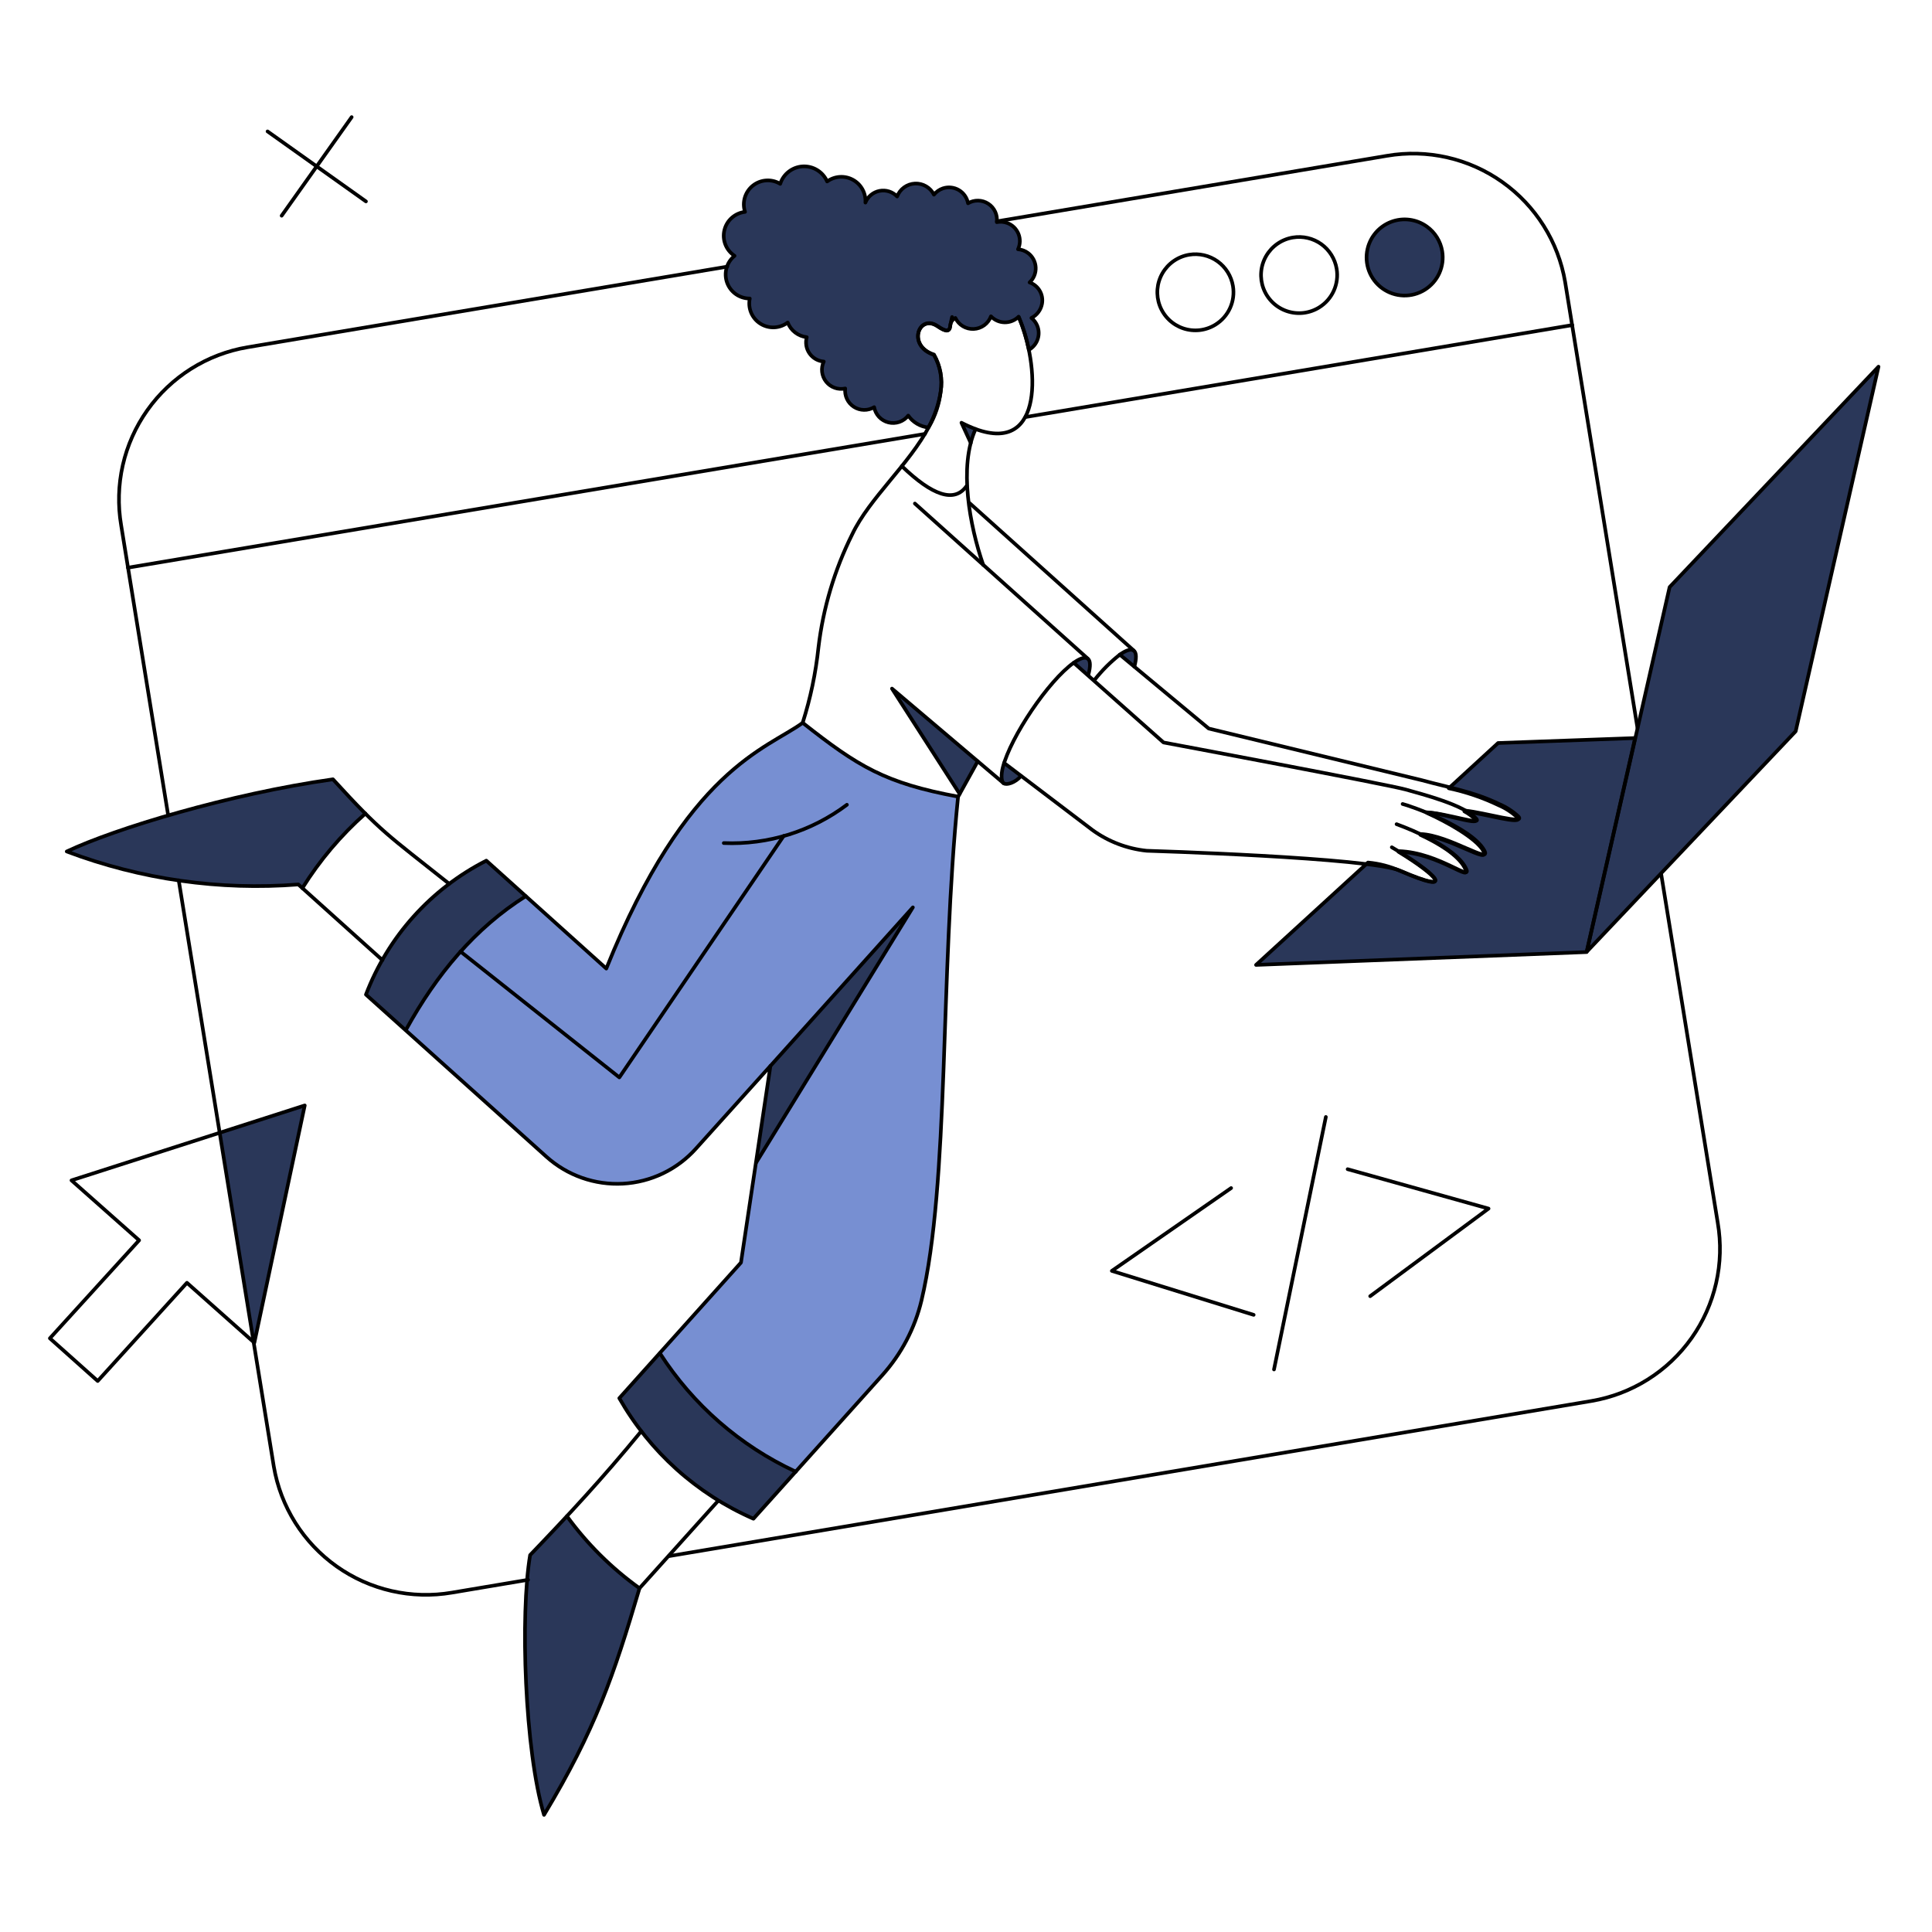 <svg width="531" height="531" viewBox="0 0 531 531" fill="none" xmlns="http://www.w3.org/2000/svg">
<path d="M220.631 198.725C212.926 205.171 189.056 209.703 166.647 266.255L133.663 236.594C118.438 244.32 106.641 257.446 100.577 273.406L150.18 317.978C155.926 323.124 163.477 325.78 171.179 325.364C178.88 324.949 186.103 321.496 191.262 315.762L211.816 292.881L203.65 347.035L170.212 384.3C178.603 399.031 191.534 410.653 207.074 417.43L242.476 378.05C247.717 372.221 251.421 365.176 253.252 357.554C260.957 325.219 258.338 268.169 263.324 219.019C243.342 215.293 235.94 210.761 220.631 198.725Z" fill="#778FD2"/>
<path d="M493.532 200.991L436.124 261.572L458.885 161.36L516.293 100.779L493.532 200.991Z" fill="#2A3759"/>
<path d="M311.527 178.783C310.772 178.28 309.463 178.733 307.75 179.942L311.726 183.215C312.383 180.898 312.383 179.287 311.527 178.783Z" fill="#2A3759"/>
<path d="M275.974 209.753C274.914 212.473 275.055 214.757 275.874 215.293C276.693 215.828 279.054 215.293 280.645 213.228L275.974 209.753Z" fill="#2A3759"/>
<path d="M298.895 180.999C298.14 180.495 296.831 180.949 295.118 182.157L299.094 185.431C299.743 183.164 299.69 181.553 298.895 180.999Z" fill="#2A3759"/>
<path d="M181.1 371.906L169.968 384.294C178.359 399.026 191.29 410.648 206.83 417.425L218.463 404.483C203.167 397.393 190.207 386.094 181.1 371.906Z" fill="#2A3759"/>
<path d="M245.155 189.258L263.788 218.214L268.723 209.25L245.155 189.258Z" fill="#2A3759"/>
<path d="M264.241 116.239L266.809 121.778L268.219 118.001L264.241 116.239Z" fill="#2A3759"/>
<path d="M250.896 249.385L211.768 292.895L207.79 319.584L250.896 249.385Z" fill="#2A3759"/>
<path d="M155.82 416.725C152.474 420.31 149.1 423.869 145.698 427.401C142.929 443.767 144.238 481.334 149.525 498.809C163.573 475.443 168.662 460.643 175.765 436.566C168.112 431.045 161.381 424.348 155.82 416.725Z" fill="#2A3759"/>
<path d="M100.379 223.602C97.962 221.185 95.192 218.214 91.516 214.235C63.008 218.264 31.637 227.782 18.343 234.076C38.62 241.744 60.341 244.839 81.953 243.141L83.061 244.148C87.814 236.501 93.647 229.581 100.379 223.602Z" fill="#2A3759"/>
<path d="M144.54 246.112L133.673 236.305C118.46 244.046 106.667 257.167 100.588 273.117L111.616 283.038C119.246 268.111 130.583 255.396 144.54 246.112Z" fill="#2A3759"/>
<path d="M286.399 83.456C286.614 82.235 286.388 80.978 285.761 79.909C285.133 78.841 284.145 78.031 282.974 77.625C283.536 77.104 283.978 76.466 284.268 75.757C284.559 75.049 284.691 74.285 284.657 73.519C284.622 72.754 284.42 72.005 284.067 71.325C283.713 70.645 283.215 70.051 282.608 69.583C281.795 68.959 280.816 68.586 279.794 68.51C280.106 67.846 280.278 67.125 280.297 66.391C280.316 65.658 280.182 64.929 279.905 64.25C279.627 63.571 279.211 62.957 278.684 62.447C278.157 61.937 277.529 61.542 276.841 61.288C275.922 60.946 274.925 60.866 273.963 61.057C274.088 60.079 273.936 59.085 273.523 58.19C273.11 57.295 272.453 56.534 271.628 55.995C270.804 55.455 269.845 55.157 268.86 55.136C267.875 55.114 266.904 55.368 266.057 55.87C265.922 55.12 265.627 54.407 265.191 53.781C264.756 53.155 264.192 52.63 263.535 52.242C262.879 51.854 262.147 51.612 261.389 51.532C260.631 51.453 259.864 51.537 259.142 51.78C258.176 52.107 257.325 52.705 256.69 53.503C256.21 52.542 255.46 51.741 254.532 51.199C253.604 50.657 252.538 50.396 251.465 50.45C250.391 50.503 249.356 50.868 248.487 51.499C247.617 52.131 246.951 53.002 246.568 54.007C245.959 53.366 245.199 52.888 244.357 52.618C243.516 52.348 242.619 52.294 241.751 52.461C240.883 52.628 240.071 53.01 239.39 53.573C238.708 54.136 238.179 54.861 237.851 55.682C237.937 54.423 237.662 53.165 237.058 52.057C236.454 50.949 235.547 50.036 234.441 49.426C233.336 48.816 232.08 48.535 230.821 48.615C229.561 48.695 228.35 49.133 227.331 49.877C226.773 48.589 225.835 47.502 224.643 46.762C223.45 46.022 222.06 45.663 220.658 45.734C219.257 45.805 217.91 46.303 216.799 47.16C215.687 48.018 214.864 49.194 214.44 50.532C213.287 49.835 211.948 49.508 210.604 49.594C209.26 49.681 207.974 50.177 206.921 51.017C205.867 51.856 205.096 52.998 204.711 54.289C204.326 55.58 204.346 56.958 204.768 58.237C203.42 58.389 202.151 58.954 201.135 59.854C200.119 60.753 199.406 61.944 199.091 63.264C198.776 64.584 198.876 65.969 199.377 67.23C199.878 68.492 200.755 69.568 201.89 70.312C200.827 71.172 200.058 72.341 199.688 73.657C199.318 74.973 199.366 76.371 199.825 77.659C200.284 78.947 201.131 80.06 202.249 80.846C203.368 81.632 204.703 82.051 206.07 82.046C205.794 83.359 205.926 84.725 206.448 85.961C206.97 87.197 207.858 88.244 208.992 88.962C210.126 89.68 211.452 90.034 212.793 89.977C214.134 89.919 215.425 89.454 216.494 88.642C216.917 89.728 217.63 90.678 218.553 91.389C219.477 92.1 220.578 92.545 221.736 92.676C221.523 93.428 221.48 94.218 221.609 94.989C221.739 95.76 222.039 96.492 222.487 97.133C222.935 97.774 223.519 98.307 224.199 98.693C224.878 99.08 225.635 99.311 226.414 99.369C225.993 100.259 225.83 101.25 225.944 102.228C226.057 103.207 226.442 104.134 227.056 104.904C227.669 105.675 228.486 106.258 229.414 106.588C230.342 106.918 231.344 106.982 232.306 106.771C232.19 107.75 232.352 108.742 232.771 109.634C233.191 110.526 233.853 111.283 234.681 111.818C235.509 112.353 236.47 112.645 237.456 112.661C238.442 112.677 239.412 112.416 240.257 111.908C240.437 112.913 240.904 113.844 241.602 114.589C242.3 115.334 243.198 115.861 244.189 116.106C245.18 116.351 246.22 116.303 247.185 115.97C248.149 115.636 248.997 115.029 249.624 114.224C250.259 115.135 251.082 115.898 252.038 116.463C252.994 117.028 254.059 117.381 255.163 117.498C256.85 114.45 257.992 111.131 258.537 107.691C259.098 104.188 258.443 100.599 256.682 97.519C249.179 95.051 252.553 86.239 257.639 89.663C260.056 91.325 260.973 91.219 261.164 89.612C261.178 89.148 261.318 88.697 261.568 88.306C261.818 87.915 262.169 87.599 262.585 87.391C263.032 88.336 263.749 89.127 264.645 89.665C265.541 90.203 266.576 90.464 267.62 90.416C268.664 90.368 269.671 90.012 270.513 89.393C271.355 88.774 271.996 87.92 272.354 86.938C272.841 87.453 273.427 87.865 274.077 88.149C274.726 88.434 275.426 88.585 276.135 88.595C276.844 88.604 277.547 88.471 278.204 88.204C278.861 87.937 279.457 87.541 279.958 87.039C281.204 89.974 282.149 93.028 282.778 96.154C283.921 95.512 284.784 94.469 285.202 93.227C285.62 91.985 285.563 90.632 285.042 89.43C284.697 88.633 284.162 87.933 283.483 87.391C284.241 87.007 284.9 86.451 285.406 85.768C285.912 85.085 286.252 84.293 286.399 83.456Z" fill="#2A3759"/>
<path d="M396.38 69.053C396.041 67.012 395.105 65.116 393.689 63.607C392.274 62.097 390.442 61.041 388.427 60.572C386.24 60.063 383.948 60.272 381.889 61.166C379.83 62.06 378.113 63.593 376.992 65.538C375.871 67.483 375.405 69.737 375.663 71.967C375.921 74.197 376.889 76.284 378.425 77.922C379.96 79.559 381.982 80.659 384.191 81.06C386.4 81.46 388.679 81.14 390.691 80.146C392.704 79.152 394.344 77.537 395.368 75.539C396.393 73.542 396.747 71.268 396.38 69.053Z" fill="#2A3759"/>
<path d="M83.758 303.825L60.14 311.426L69.899 369.039L83.758 303.825Z" fill="#2A3759"/>
<path d="M411.74 204.214L398.193 216.653C402.946 217.66 407.563 219.231 411.941 221.336C413.796 222.126 415.501 223.234 416.977 224.609C419.042 226.976 407.966 223.602 402.524 222.998H402.474C403.574 223.578 404.576 224.323 405.445 225.213C407.231 227.257 393.568 222.632 392.352 223.501C397.589 225.868 405.697 230.35 407.661 233.838C409.977 238.018 398.093 229.706 390.388 229.454C395.273 231.72 400.611 234.895 402.524 238.421C405.143 243.191 395.676 234.445 384.395 234.09H384.345C395.122 240.636 400.157 246.017 384.849 239.377C382.042 238.122 379.047 237.339 375.986 237.061L345.217 265.198L436.063 261.673L449.408 202.854L411.74 204.214Z" fill="#2A3759"/>
<path d="M493.532 200.991L436.124 261.572L458.885 161.36L516.293 100.779L493.532 200.991Z" stroke="black" stroke-linejoin="round"/>
<path d="M411.74 204.214L398.193 216.653C402.946 217.66 407.563 219.231 411.941 221.336C413.796 222.126 415.501 223.234 416.977 224.609C419.042 226.976 407.966 223.602 402.524 222.998H402.474C403.574 223.578 404.576 224.323 405.445 225.213C407.231 227.257 393.568 222.632 392.352 223.501C397.589 225.868 405.697 230.35 407.661 233.838C409.977 238.018 398.093 229.706 390.388 229.454C395.273 231.72 400.611 234.895 402.524 238.421C405.143 243.191 395.676 234.445 384.395 234.09H384.345C395.122 240.636 400.157 246.017 384.849 239.377C382.042 238.122 379.047 237.339 375.986 237.061L345.217 265.198L436.063 261.673L449.408 202.854L411.74 204.214Z" stroke="black" stroke-linejoin="round"/>
<path d="M286.399 83.456C286.614 82.235 286.388 80.978 285.761 79.909C285.133 78.841 284.145 78.031 282.974 77.625C283.536 77.104 283.978 76.466 284.268 75.757C284.559 75.049 284.691 74.285 284.657 73.519C284.622 72.754 284.42 72.005 284.067 71.325C283.713 70.645 283.215 70.051 282.608 69.583C281.795 68.959 280.816 68.586 279.794 68.51C280.106 67.846 280.278 67.125 280.297 66.391C280.316 65.658 280.182 64.929 279.905 64.25C279.627 63.571 279.211 62.957 278.684 62.447C278.157 61.937 277.529 61.542 276.841 61.288C275.922 60.946 274.925 60.866 273.963 61.057C274.088 60.079 273.936 59.085 273.523 58.19C273.11 57.295 272.453 56.534 271.628 55.995C270.804 55.455 269.845 55.157 268.86 55.136C267.875 55.114 266.904 55.368 266.057 55.87C265.922 55.12 265.627 54.407 265.191 53.781C264.756 53.155 264.192 52.63 263.535 52.242C262.879 51.854 262.147 51.612 261.389 51.532C260.631 51.453 259.864 51.537 259.142 51.78C258.176 52.107 257.325 52.705 256.69 53.503C256.21 52.542 255.46 51.741 254.532 51.199C253.604 50.657 252.538 50.396 251.465 50.45C250.391 50.503 249.356 50.868 248.487 51.499C247.617 52.131 246.951 53.002 246.568 54.007C245.959 53.366 245.199 52.888 244.357 52.618C243.516 52.348 242.62 52.294 241.751 52.461C240.883 52.628 240.071 53.01 239.39 53.573C238.708 54.136 238.179 54.861 237.851 55.682C237.937 54.423 237.662 53.165 237.058 52.057C236.454 50.949 235.547 50.036 234.441 49.426C233.336 48.816 232.08 48.535 230.821 48.615C229.561 48.695 228.35 49.133 227.331 49.877C226.773 48.589 225.835 47.502 224.643 46.762C223.45 46.022 222.06 45.663 220.658 45.734C219.257 45.805 217.91 46.303 216.799 47.16C215.687 48.018 214.864 49.194 214.44 50.532C213.287 49.835 211.948 49.508 210.604 49.594C209.26 49.681 207.974 50.177 206.921 51.017C205.867 51.856 205.096 52.998 204.711 54.289C204.326 55.58 204.346 56.958 204.768 58.237C203.42 58.389 202.151 58.954 201.135 59.854C200.119 60.753 199.406 61.944 199.091 63.264C198.776 64.584 198.876 65.969 199.377 67.23C199.878 68.492 200.755 69.568 201.89 70.312C200.827 71.172 200.058 72.341 199.688 73.657C199.318 74.973 199.366 76.371 199.825 77.659C200.284 78.947 201.131 80.06 202.249 80.846C203.368 81.632 204.703 82.051 206.07 82.046C205.794 83.359 205.926 84.725 206.448 85.961C206.97 87.197 207.858 88.244 208.992 88.962C210.126 89.68 211.452 90.034 212.793 89.977C214.134 89.919 215.425 89.454 216.494 88.642C216.917 89.728 217.63 90.678 218.553 91.389C219.477 92.1 220.578 92.545 221.736 92.676C221.523 93.428 221.48 94.218 221.609 94.989C221.739 95.76 222.039 96.492 222.487 97.133C222.935 97.774 223.519 98.307 224.199 98.693C224.878 99.08 225.635 99.311 226.414 99.369C225.993 100.259 225.83 101.25 225.944 102.228C226.057 103.207 226.442 104.134 227.056 104.904C227.669 105.675 228.486 106.258 229.414 106.588C230.342 106.918 231.344 106.982 232.306 106.771C232.19 107.75 232.352 108.742 232.771 109.634C233.191 110.526 233.853 111.283 234.681 111.818C235.509 112.353 236.47 112.645 237.456 112.661C238.442 112.677 239.412 112.416 240.257 111.908C240.437 112.913 240.904 113.844 241.602 114.589C242.3 115.334 243.198 115.861 244.189 116.106C245.18 116.351 246.22 116.303 247.185 115.97C248.149 115.636 248.997 115.029 249.624 114.224C250.259 115.135 251.082 115.898 252.038 116.463C252.994 117.028 254.059 117.381 255.163 117.498C256.85 114.45 257.992 111.131 258.537 107.691C259.098 104.188 258.443 100.599 256.682 97.519C249.179 95.051 252.553 86.239 257.639 89.663C260.056 91.325 260.973 91.219 261.164 89.612C261.178 89.148 261.318 88.697 261.568 88.306C261.818 87.915 262.169 87.599 262.585 87.391C263.032 88.336 263.749 89.127 264.645 89.665C265.541 90.203 266.576 90.464 267.62 90.416C268.664 90.368 269.671 90.012 270.513 89.393C271.355 88.774 271.996 87.92 272.354 86.938C272.841 87.453 273.427 87.865 274.077 88.149C274.726 88.434 275.426 88.585 276.135 88.595C276.844 88.604 277.547 88.471 278.204 88.204C278.861 87.937 279.457 87.541 279.958 87.039C281.204 89.974 282.149 93.028 282.778 96.154C283.921 95.512 284.784 94.469 285.202 93.227C285.62 91.985 285.563 90.632 285.042 89.43C284.697 88.633 284.162 87.933 283.483 87.391C284.241 87.007 284.9 86.451 285.406 85.768C285.912 85.085 286.252 84.293 286.399 83.456Z" stroke="black" stroke-linejoin="round"/>
<path d="M281.816 114.627L432.135 89.347" stroke="black" stroke-linecap="round" stroke-linejoin="round"/>
<path d="M35.162 156.022L254.22 119.26" stroke="black" stroke-linecap="round" stroke-linejoin="round"/>
<path d="M266.507 138.295L311.578 178.783" stroke="black" stroke-linecap="round" stroke-linejoin="round"/>
<path d="M311.779 183.215C312.383 180.949 312.386 179.332 311.578 178.783C310.825 178.274 309.457 178.725 307.75 179.942C305.192 181.961 302.879 184.274 300.859 186.833" stroke="black" stroke-linecap="round" stroke-linejoin="round"/>
<path d="M123.437 242.889C106.416 229.343 105.006 228.94 91.51 214.185C63.008 218.214 31.637 227.731 18.343 234.026C38.635 241.693 60.369 244.788 81.995 243.091L105.11 263.888" stroke="black" stroke-linecap="round" stroke-linejoin="round"/>
<path d="M251.45 138.396L298.938 180.999" stroke="black" stroke-linecap="round" stroke-linejoin="round"/>
<path d="M275.874 215.293L245.155 189.258L263.759 218.206" stroke="black" stroke-linecap="round" stroke-linejoin="round"/>
<path d="M385.503 220.973C387.358 221.376 404.348 227.313 407.913 233.663C410.298 237.891 398.244 229.483 390.438 229.232" stroke="black" stroke-linecap="round" stroke-linejoin="round"/>
<path d="M383.841 226.523C388.575 228.235 399.794 232.974 402.726 238.306C405.376 243.146 395.834 234.278 384.395 233.925" stroke="black" stroke-linecap="round" stroke-linejoin="round"/>
<path d="M382.532 232.868C394.517 239.868 401.122 246.348 384.848 239.314C376.441 235.68 315.142 233.825 315.142 233.825C309.763 233.268 304.625 231.304 300.247 228.129L275.974 209.698" stroke="black" stroke-linecap="round" stroke-linejoin="round"/>
<path d="M295.11 182.157L319.786 204.063C319.786 204.063 381.626 215.645 386.359 216.997C391.093 218.349 402.429 221.222 405.747 225.004C407.512 227.018 397.796 223.546 391.899 223.241" stroke="black" stroke-linecap="round" stroke-linejoin="round"/>
<path d="M299.139 185.431C299.743 183.165 299.746 181.548 298.938 180.999C298.185 180.49 296.817 180.944 295.11 182.157C288.143 187.116 277.787 202.489 275.622 210.912C275.092 212.979 275.187 214.842 275.874 215.293C276.669 215.823 278.946 215.192 280.644 213.279" stroke="black" stroke-linecap="round" stroke-linejoin="round"/>
<path d="M198.927 231.71C211.084 232.221 223.045 228.503 232.767 221.185" stroke="black" stroke-linecap="round" stroke-linejoin="round"/>
<path d="M263.335 218.969L268.723 209.25" stroke="black" stroke-linecap="round" stroke-linejoin="round"/>
<path d="M265.701 133.509C262.378 138.343 256.284 136.228 247.875 128.121" stroke="black" stroke-linecap="round" stroke-linejoin="round"/>
<path d="M211.76 292.95L250.896 249.385L207.79 319.584" stroke="black" stroke-linecap="round" stroke-linejoin="round"/>
<path d="M150.18 317.923C153.022 320.476 156.34 322.444 159.943 323.715C163.546 324.985 167.365 325.533 171.18 325.328C174.995 325.122 178.732 324.166 182.178 322.515C185.624 320.865 188.71 318.551 191.262 315.707L211.749 292.95L203.65 347.019L170.212 384.284C178.603 399.016 191.534 410.638 207.074 417.414L242.476 377.984C247.717 372.155 251.421 365.11 253.252 357.488C260.96 325.153 258.338 268.052 263.324 218.953C243.281 215.227 235.879 210.695 220.62 198.659C210.761 205.865 188.754 211.214 166.639 266.205L133.663 236.544C118.449 244.285 106.657 257.405 100.577 273.356L150.18 317.923Z" stroke="black" stroke-linecap="round" stroke-linejoin="round"/>
<path d="M268.15 117.922C266.817 117.424 265.516 116.846 264.254 116.188L266.812 121.754" stroke="black" stroke-linecap="round" stroke-linejoin="round"/>
<path d="M270.234 155.266C266.523 144.559 263.443 128.187 268.137 117.922C287.204 124.916 285.59 100.196 280.003 87.132M220.618 198.625C222.761 191.89 224.212 184.956 224.948 177.927C226.231 167.114 229.369 156.603 234.225 146.856C238.969 136.888 249.862 127.697 255.428 117.095C257.096 114.182 258.156 110.962 258.543 107.628C259.104 104.124 258.449 100.535 256.687 97.455C249.184 94.988 252.574 86.154 257.644 89.599C260.069 91.251 261.018 91.16 261.169 89.549C261.307 88.701 261.477 87.895 261.675 87.132" stroke="black" stroke-linecap="round" stroke-linejoin="round"/>
<path d="M181.352 371.906C190.46 386.097 203.423 397.398 218.723 404.488" stroke="black" stroke-linecap="round" stroke-linejoin="round"/>
<path d="M111.556 283.075C120.016 267.702 130.591 255.076 144.49 246.313" stroke="black" stroke-linecap="round" stroke-linejoin="round"/>
<path d="M176.215 393.409C165.576 406.396 156.059 416.59 145.698 427.401C142.929 443.767 144.238 481.334 149.525 498.808C163.573 475.442 168.662 460.587 175.765 436.524L197.318 412.553" stroke="black" stroke-linecap="round" stroke-linejoin="round"/>
<path d="M83.103 244.098C87.857 236.465 93.692 229.561 100.426 223.602" stroke="black" stroke-linecap="round" stroke-linejoin="round"/>
<path d="M402.726 222.796C408.215 223.35 419.383 226.772 417.329 224.408C415.837 223.017 414.116 221.893 412.243 221.084C405.14 217.612 398.344 216.502 390.791 214.437L332.216 200.236L307.774 179.918" stroke="black" stroke-linecap="round" stroke-linejoin="round"/>
<path d="M215.394 229.746L170.223 296.117L126.562 261.522" stroke="black" stroke-linecap="round" stroke-linejoin="round"/>
<path d="M338.871 78.621C339.211 80.663 338.937 82.76 338.084 84.646C337.231 86.532 335.837 88.122 334.08 89.215C332.767 90.034 331.288 90.552 329.751 90.731C328.213 90.909 326.656 90.744 325.19 90.248C323.724 89.751 322.387 88.936 321.274 87.86C320.162 86.784 319.302 85.474 318.757 84.025C318.212 82.578 317.995 81.027 318.121 79.486C318.247 77.944 318.713 76.449 319.485 75.109C320.258 73.769 321.317 72.616 322.588 71.735C323.859 70.853 325.31 70.264 326.836 70.01C329.574 69.557 332.379 70.21 334.636 71.825C336.893 73.439 338.416 75.884 338.871 78.621Z" stroke="black" stroke-linecap="round" stroke-linejoin="round"/>
<path d="M367.374 73.888C367.714 75.929 367.44 78.026 366.587 79.912C365.734 81.798 364.34 83.388 362.582 84.481C361.269 85.301 359.791 85.818 358.253 85.997C356.716 86.175 355.158 86.011 353.692 85.514C352.227 85.018 350.889 84.202 349.777 83.126C348.665 82.05 347.805 80.74 347.26 79.292C346.715 77.844 346.498 76.294 346.624 74.752C346.749 73.21 347.215 71.715 347.988 70.375C348.76 69.035 349.82 67.883 351.091 67.001C352.362 66.119 353.813 65.53 355.339 65.276C358.076 64.823 360.882 65.476 363.139 67.091C365.395 68.706 366.919 71.15 367.374 73.888Z" stroke="black" stroke-linecap="round" stroke-linejoin="round"/>
<path d="M396.38 69.053C396.72 71.095 396.446 73.192 395.593 75.078C394.74 76.964 393.346 78.554 391.589 79.647C389.832 80.743 387.79 81.294 385.721 81.228C383.651 81.163 381.648 80.485 379.964 79.28C378.281 78.075 376.992 76.398 376.263 74.46C375.533 72.523 375.395 70.412 375.866 68.396C376.254 66.719 377.05 65.164 378.183 63.868C379.317 62.573 380.752 61.577 382.363 60.97C383.973 60.362 385.708 60.162 387.415 60.386C389.121 60.61 390.746 61.252 392.145 62.255C393.263 63.054 394.213 64.066 394.939 65.233C395.666 66.399 396.156 67.697 396.38 69.053Z" stroke="black" stroke-linecap="round" stroke-linejoin="round"/>
<path d="M96.65 32.191L77.413 59.284" stroke="black" stroke-linecap="round" stroke-linejoin="round"/>
<path d="M100.577 55.356L73.535 36.119" stroke="black" stroke-linecap="round" stroke-linejoin="round"/>
<path d="M20.256 324.217L19.652 324.419L38.234 340.886L13.71 367.827L26.853 379.561L51.378 352.569L69.907 369.039L83.758 303.825L20.256 324.217Z" stroke="black" stroke-linecap="round" stroke-linejoin="round"/>
<path d="M344.562 361.381L305.585 349.296L338.368 326.534" stroke="black" stroke-linecap="round" stroke-linejoin="round"/>
<path d="M376.59 356.245L409.121 332.174L370.396 321.347" stroke="black" stroke-linecap="round" stroke-linejoin="round"/>
<path d="M364.403 306.995L350.152 376.388" stroke="black" stroke-linecap="round" stroke-linejoin="round"/>
<path d="M49.122 241.956L75.247 403.028C76.179 408.522 78.186 413.778 81.151 418.495C84.117 423.213 87.984 427.299 92.531 430.521C97.077 433.742 102.213 436.036 107.647 437.272C113.08 438.508 118.703 438.662 124.195 437.724L145.139 434.202" stroke="black" stroke-linecap="round" stroke-linejoin="round"/>
<path d="M456.561 240.199L472.119 336.102C473.056 341.594 472.902 347.218 471.666 352.651C470.43 358.084 468.136 363.22 464.915 367.766C461.692 372.312 457.605 376.177 452.888 379.143C448.171 382.109 442.915 384.116 437.422 385.05L183.803 427.7" stroke="black" stroke-linecap="round" stroke-linejoin="round"/>
<path d="M199.889 73.283L67.996 95.441C62.503 96.375 57.248 98.382 52.531 101.348C47.814 104.314 43.728 108.18 40.506 112.726C37.283 117.271 34.989 122.407 33.752 127.84C32.516 133.273 32.362 138.896 33.299 144.389L46.217 224.045" stroke="black" stroke-linecap="round" stroke-linejoin="round"/>
<path d="M274.01 60.829L381.223 42.817C386.715 41.879 392.339 42.032 397.772 43.268C403.205 44.504 408.341 46.799 412.887 50.021C417.433 53.244 421.299 57.33 424.265 62.047C427.23 66.765 429.237 72.02 430.171 77.513L450.052 200.074" stroke="black" stroke-linecap="round" stroke-linejoin="round"/>
<path d="M155.82 416.725C161.367 424.345 168.1 431.027 175.762 436.516" stroke="black" stroke-linecap="round" stroke-linejoin="round"/>
</svg>
